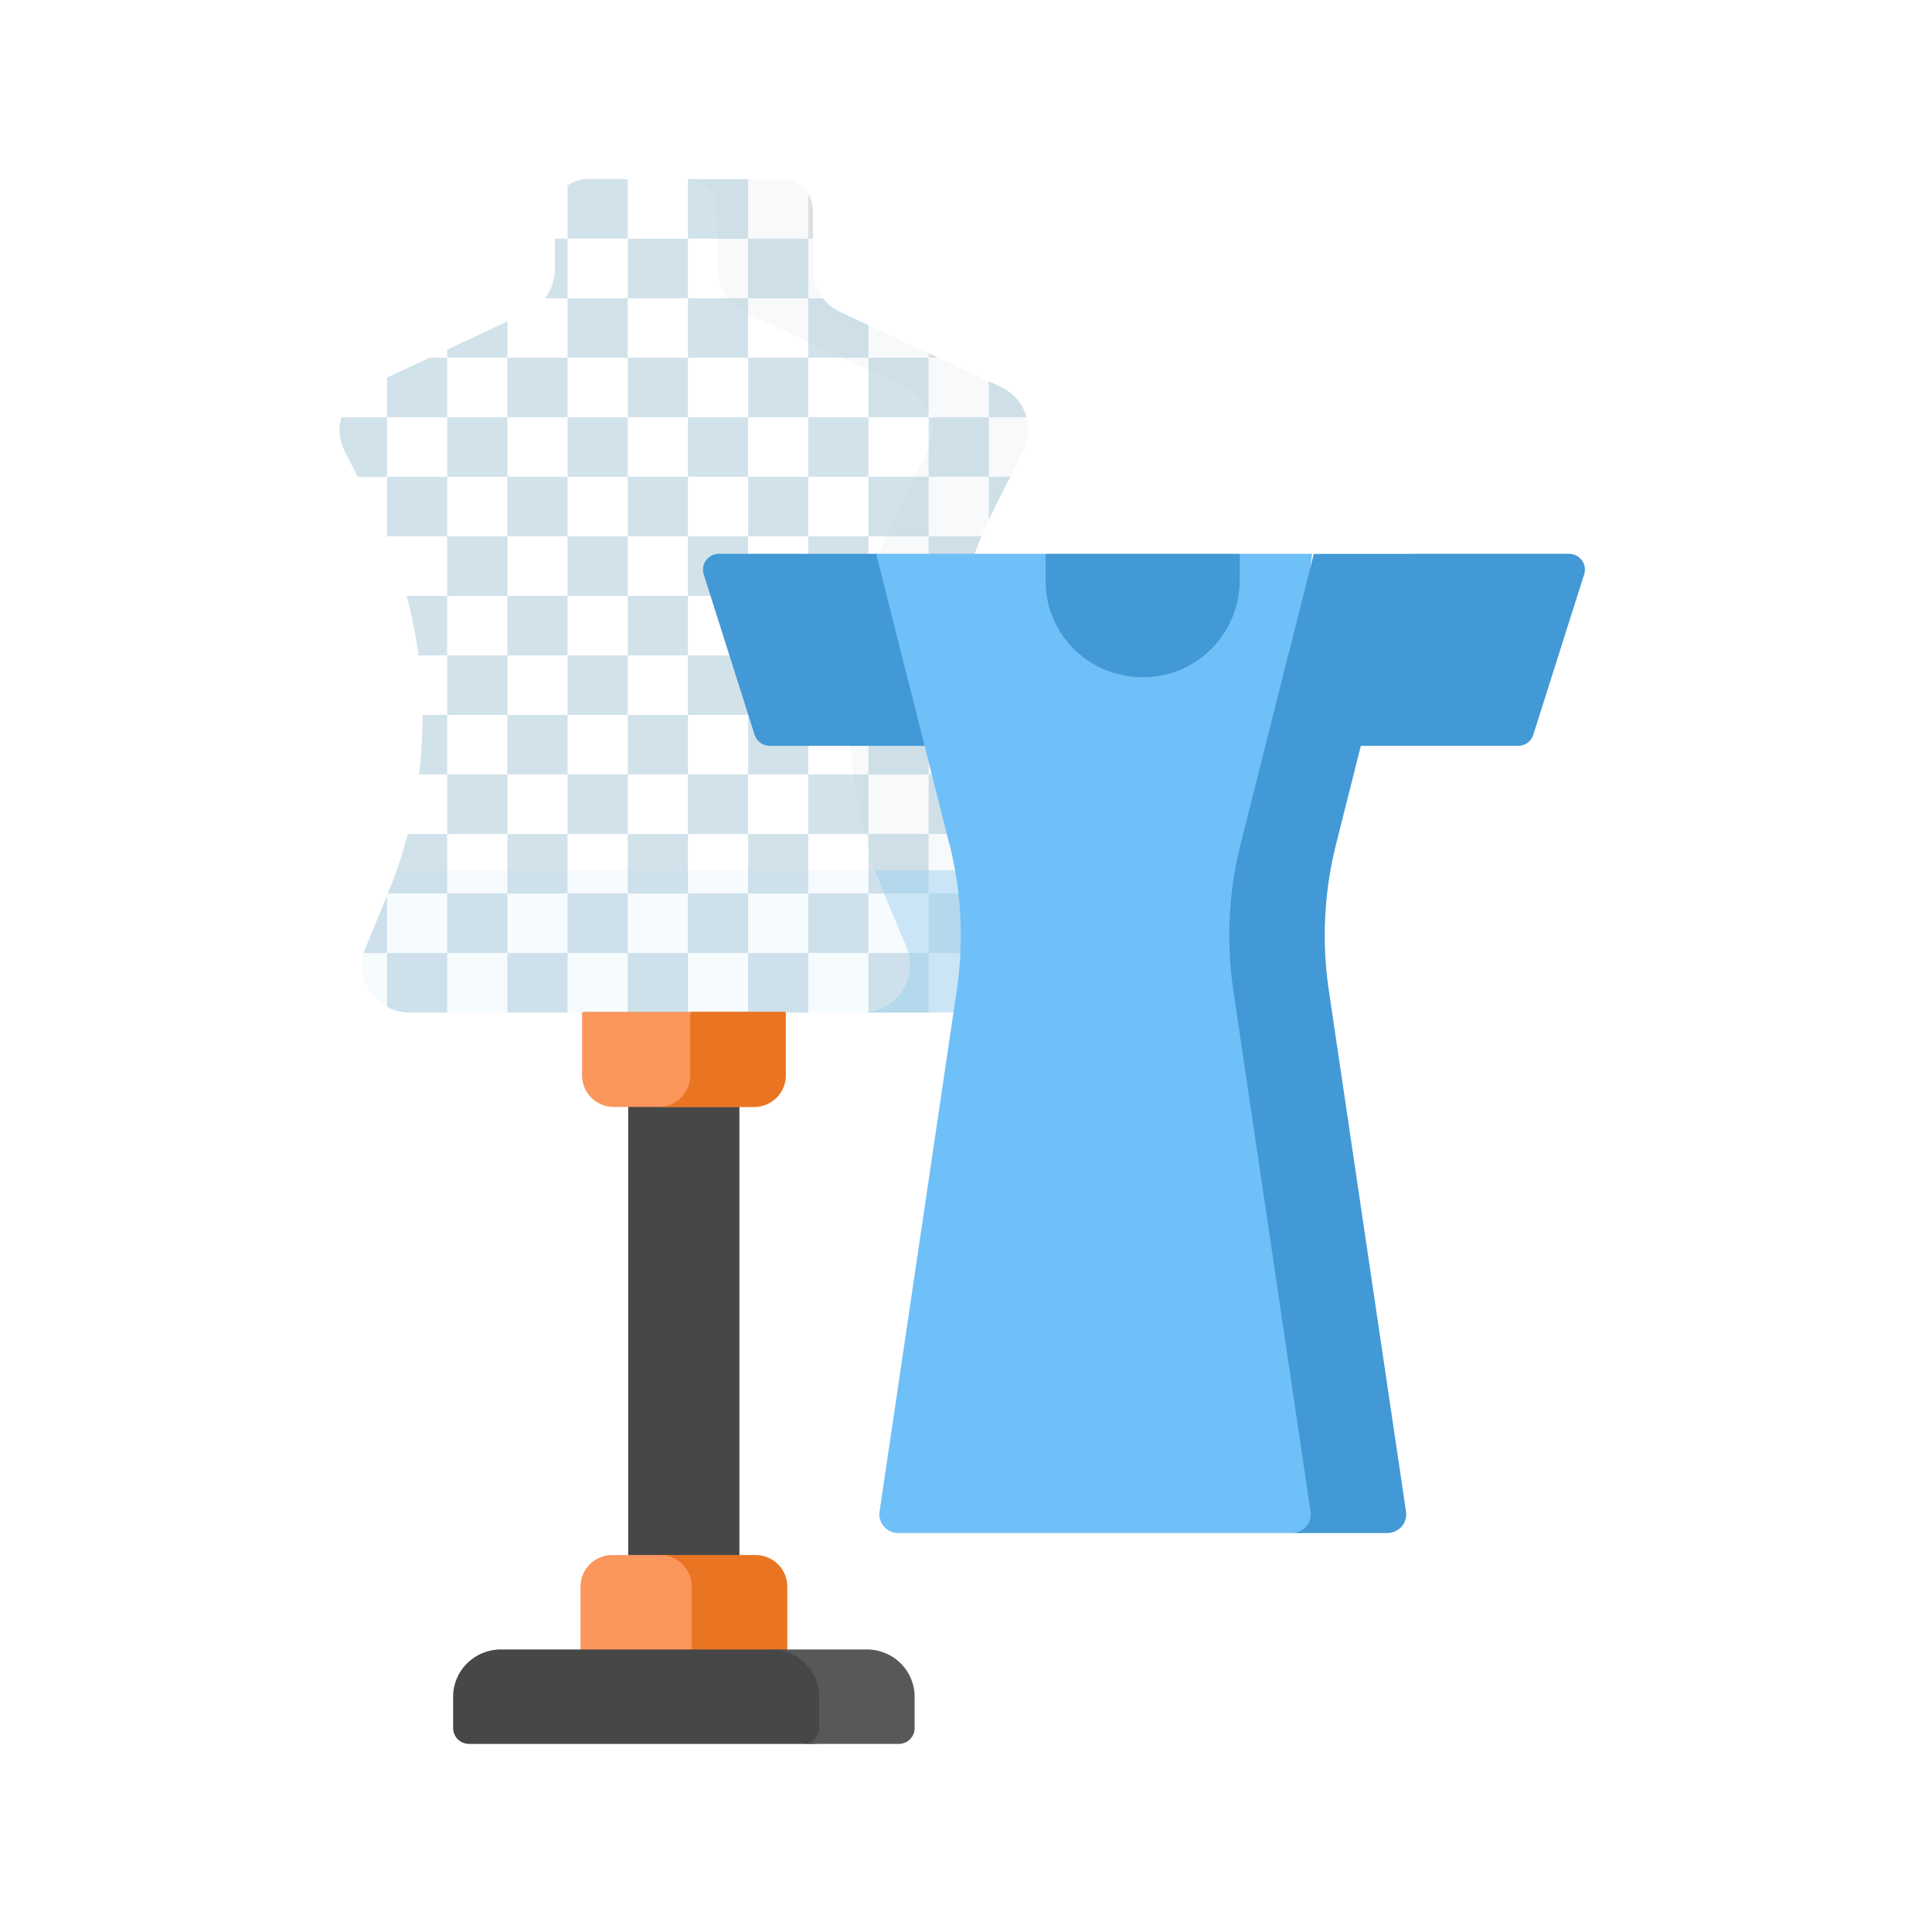 <svg width="121" height="121" viewBox="0 0 121 121" fill="none" xmlns="http://www.w3.org/2000/svg">
<g clip-path="url(#clip0_3166_51561)">
<g filter="url(#filter0_d_3166_51561)">
<path d="M64.091 28.229C64.269 27.876 64.373 27.492 64.398 27.099C64.423 26.706 64.369 26.312 64.239 25.94C64.108 25.569 63.903 25.226 63.637 24.933C63.371 24.641 63.048 24.404 62.688 24.236L52.626 19.543C52.112 19.303 51.678 18.924 51.375 18.449C51.071 17.975 50.91 17.424 50.912 16.863V13.192C50.912 12.669 50.702 12.169 50.329 11.799C49.956 11.429 49.45 11.221 48.922 11.22H36.743C36.215 11.22 35.708 11.428 35.334 11.798C34.96 12.167 34.75 12.669 34.75 13.192V16.869C34.752 17.43 34.591 17.981 34.287 18.455C33.984 18.93 33.55 19.309 33.036 19.548L22.978 24.236C22.618 24.404 22.295 24.641 22.029 24.933C21.763 25.226 21.558 25.569 21.428 25.941C21.297 26.312 21.243 26.706 21.269 27.099C21.294 27.492 21.399 27.876 21.577 28.229L23.338 31.727C25.102 35.236 26.143 39.056 26.403 42.966C26.662 46.876 26.134 50.798 24.849 54.505C24.664 55.037 24.465 55.564 24.249 56.086L22.906 59.34C22.721 59.789 22.65 60.276 22.7 60.759C22.75 61.242 22.919 61.705 23.193 62.108C23.466 62.511 23.836 62.84 24.269 63.069C24.702 63.297 25.185 63.416 25.675 63.417H59.997C60.487 63.416 60.97 63.297 61.402 63.068C61.835 62.84 62.204 62.51 62.477 62.107C62.751 61.704 62.919 61.241 62.969 60.758C63.019 60.276 62.947 59.789 62.762 59.34L61.419 56.086C61.203 55.564 61.004 55.037 60.819 54.505C59.533 50.798 59.005 46.876 59.264 42.966C59.524 39.056 60.567 35.236 62.332 31.727L64.091 28.229Z" fill="white"/>
</g>
<path d="M46.853 41.045H43.084V44.774H46.853V41.045Z" fill="#D2E2EB"/>
<path d="M46.853 33.59H43.084V37.318H46.853V33.59Z" fill="#D2E2EB"/>
<path d="M50.623 44.774H46.853V48.502H50.623V44.774Z" fill="#D2E2EB"/>
<path d="M50.623 37.317H46.853V41.045H50.623V37.317Z" fill="#E3E3E3"/>
<path d="M43.084 37.317H39.315V41.045H43.084V37.317Z" fill="#D2E2EB"/>
<path d="M43.084 44.774H39.315V48.502H43.084V44.774Z" fill="#D2E2EB"/>
<path d="M46.853 26.133H43.084V29.861H46.853V26.133Z" fill="#D2E2EB"/>
<path d="M46.853 11.22H43.738H43.084V14.949H46.853V11.22Z" fill="#D2E2EB"/>
<path d="M25.466 37.317C25.794 38.542 26.042 39.788 26.209 41.045H28.009V37.317H25.466Z" fill="#D2E2EB"/>
<path d="M24.239 33.703V33.59H24.19C24.206 33.628 24.223 33.664 24.239 33.703Z" fill="#E3E3E3"/>
<path d="M26.465 44.774C26.471 46.02 26.396 47.266 26.242 48.502H28.009V44.774H26.465Z" fill="#D2E2EB"/>
<path d="M31.778 20.13L28.009 21.889V22.404H31.778V20.13Z" fill="#D2E2EB"/>
<path d="M25.533 52.231C25.336 52.997 25.108 53.754 24.848 54.503C24.678 54.991 24.494 55.477 24.299 55.958H28.008V52.231H25.533Z" fill="#D2E2EB"/>
<path d="M21.374 26.133C21.175 26.835 21.247 27.585 21.577 28.238L22.397 29.871H24.239V26.133H21.374Z" fill="#D2E2EB"/>
<path d="M22.904 59.337C22.857 59.451 22.818 59.567 22.786 59.686H24.239V56.103L22.904 59.337Z" fill="#D2E2EB"/>
<path d="M34.752 14.949V16.863C34.755 17.522 34.535 18.164 34.127 18.685H35.547V14.949H34.752Z" fill="#D2E2EB"/>
<path d="M50.623 59.686H46.853V63.415H50.623V59.686Z" fill="#D2E2EB"/>
<path d="M43.084 59.686H39.315V63.415H43.084V59.686Z" fill="#D2E2EB"/>
<path d="M35.547 59.686H31.777V63.415H35.547V59.686Z" fill="#D2E2EB"/>
<path d="M24.239 63.057C24.679 63.293 25.172 63.416 25.673 63.415H28.009V59.686H24.239V63.057Z" fill="#D2E2EB"/>
<path d="M58.16 22.125V22.404H58.764L58.16 22.125Z" fill="#E3E3E3"/>
<path d="M59.203 44.774C59.209 43.527 59.294 42.282 59.459 41.045H58.16V44.774H59.203Z" fill="#E3E3E3"/>
<path d="M60.202 37.316C60.542 36.047 60.968 34.802 61.477 33.59H58.16V37.316H60.202Z" fill="#D2E2EB"/>
<path d="M61.93 26.133H58.16V29.861H61.93V26.133Z" fill="#D2E2EB"/>
<path d="M60.134 52.231C59.818 51.004 59.581 49.759 59.426 48.502H58.16V52.231H60.134Z" fill="#D2E2EB"/>
<path d="M62.882 59.686H61.93V62.709C62.361 62.346 62.68 61.869 62.849 61.334C63.017 60.799 63.029 60.227 62.882 59.686Z" fill="#E3E3E3"/>
<path d="M61.93 59.686V57.32L61.419 56.084C61.401 56.042 61.386 56 61.37 55.958H58.16V59.686H61.93Z" fill="#D2E2EB"/>
<path d="M39.314 11.22H36.743C36.31 11.22 35.889 11.36 35.545 11.62V14.949H39.314V11.22Z" fill="#D2E2EB"/>
<path d="M50.915 13.192C50.913 12.834 50.812 12.483 50.623 12.177V14.949H50.915V13.192Z" fill="#E3E3E3"/>
<path d="M50.623 29.862H46.853V33.59H50.623V29.862Z" fill="#D2E2EB"/>
<path d="M62.332 31.73L63.271 29.862H61.93V32.566C62.059 32.285 62.193 32.007 62.332 31.73Z" fill="#D2E2EB"/>
<path d="M31.778 26.133H28.009V29.861H31.778V26.133Z" fill="#D2E2EB"/>
<path d="M62.688 24.236L61.93 23.882V26.133H64.296C64.183 25.721 63.981 25.337 63.703 25.01C63.425 24.682 63.079 24.418 62.688 24.236Z" fill="#D2E2EB"/>
<path d="M28.009 22.404H26.906L24.239 23.648V26.133H28.009V22.404Z" fill="#D2E2EB"/>
<path d="M50.623 14.949H46.853V18.678H50.623V14.949Z" fill="#D2E2EB"/>
<path d="M58.16 52.231H54.391V55.959H58.16V52.231Z" fill="#D2E2EB"/>
<path d="M54.391 22.404V20.366L52.63 19.543C52.204 19.346 51.831 19.052 51.542 18.685H50.623V22.404H54.391Z" fill="#D2E2EB"/>
<path d="M39.316 18.677H35.547V22.406H39.316V18.677Z" fill="#D2E2EB"/>
<path d="M43.084 14.949H39.315V18.678H43.084V14.949Z" fill="#D2E2EB"/>
<path d="M58.16 22.404H54.391V26.133H58.16V22.404Z" fill="#D2E2EB"/>
<path d="M58.16 37.317H54.391V41.045H58.16V37.317Z" fill="#E3E3E3"/>
<path d="M58.16 44.774H54.391V48.502H58.16V44.774Z" fill="#D2E2EB"/>
<path d="M58.16 29.862H54.391V33.59H58.16V29.862Z" fill="#D2E2EB"/>
<path d="M35.547 22.404H31.777V26.133H35.547V22.404Z" fill="#D2E2EB"/>
<path d="M54.392 55.958H50.623V59.686H54.392V55.958Z" fill="#D2E2EB"/>
<path d="M39.316 55.958H35.547V59.686H39.316V55.958Z" fill="#D2E2EB"/>
<path d="M46.853 55.958H43.084V59.686H46.853V55.958Z" fill="#D2E2EB"/>
<path d="M54.393 59.686V63.415H54.414H58.16V59.686H54.393Z" fill="#D2E2EB"/>
<path d="M31.778 41.045H28.009V44.774H31.778V41.045Z" fill="#D2E2EB"/>
<path d="M28.009 29.862H24.239V33.59H28.009V29.862Z" fill="#D2E2EB"/>
<path d="M31.778 33.59H28.009V37.318H31.778V33.59Z" fill="#D2E2EB"/>
<path d="M31.778 48.502H28.009V52.231H31.778V48.502Z" fill="#D2E2EB"/>
<path d="M31.778 55.958H28.009V59.686H31.778V55.958Z" fill="#D2E2EB"/>
<path d="M54.392 26.133H50.623V29.861H54.392V26.133Z" fill="#D2E2EB"/>
<path d="M54.392 41.045H50.623V44.774H54.392V41.045Z" fill="#E3E3E3"/>
<path d="M54.392 33.59H50.623V37.318H54.392V33.59Z" fill="#D2E2EB"/>
<path d="M43.084 29.862H39.315V33.59H43.084V29.862Z" fill="#D2E2EB"/>
<path d="M54.392 48.502H50.623V52.231H54.392V48.502Z" fill="#D2E2EB"/>
<path d="M39.316 33.59H35.547V37.318H39.316V33.59Z" fill="#D2E2EB"/>
<path d="M46.853 48.502H43.084V52.231H46.853V48.502Z" fill="#D2E2EB"/>
<path d="M39.316 41.045H35.547V44.774H39.316V41.045Z" fill="#D2E2EB"/>
<path d="M50.623 22.404H46.853V26.133H50.623V22.404Z" fill="#D2E2EB"/>
<path d="M39.316 48.502H35.547V52.231H39.316V48.502Z" fill="#D2E2EB"/>
<path d="M43.084 22.404H39.315V26.133H43.084V22.404Z" fill="#D2E2EB"/>
<path d="M35.547 37.317H31.777V41.045H35.547V37.317Z" fill="#D2E2EB"/>
<path d="M35.547 44.774H31.777V48.502H35.547V44.774Z" fill="#D2E2EB"/>
<path d="M35.547 52.231H31.777V55.959H35.547V52.231Z" fill="#D2E2EB"/>
<path d="M43.084 52.231H39.315V55.959H43.084V52.231Z" fill="#D2E2EB"/>
<path d="M35.547 29.862H31.777V33.59H35.547V29.862Z" fill="#D2E2EB"/>
<path d="M50.623 52.231H46.853V55.959H50.623V52.231Z" fill="#D2E2EB"/>
<path d="M46.853 18.677H43.084V22.406H46.853V18.677Z" fill="#D2E2EB"/>
<path d="M39.316 26.133H35.547V29.861H39.316V26.133Z" fill="#D2E2EB"/>
<path d="M39.343 97.389L42.826 100.886L46.309 97.389V69.331L42.936 67.052L39.343 69.331V97.389Z" fill="#474748"/>
<path d="M36.356 103.306L42.835 106.263L43.733 103.306V99.361C43.733 98.838 43.523 98.337 43.149 97.967C42.775 97.597 42.268 97.389 41.74 97.389H38.346C37.818 97.39 37.312 97.599 36.939 97.968C36.566 98.338 36.356 98.839 36.356 99.361V103.306Z" fill="#FB965D"/>
<path d="M49.309 99.361V103.306L46.047 106.263L43.322 103.306V99.361C43.322 98.838 43.112 98.337 42.738 97.967C42.365 97.597 41.858 97.389 41.329 97.389H47.308C47.571 97.388 47.831 97.439 48.074 97.537C48.316 97.636 48.537 97.781 48.723 97.964C48.909 98.147 49.056 98.365 49.157 98.605C49.258 98.844 49.309 99.101 49.309 99.361Z" fill="#E97522"/>
<path d="M36.598 63.367L36.453 63.415V67.358C36.453 67.88 36.663 68.382 37.037 68.752C37.411 69.121 37.918 69.329 38.446 69.329H47.218C47.746 69.329 48.253 69.121 48.627 68.752C49.001 68.382 49.211 67.88 49.211 67.358V63.415L49.069 63.367H36.598Z" fill="#FB965D"/>
<path d="M43.295 63.367L43.229 63.415V67.358C43.229 67.88 43.02 68.382 42.646 68.752C42.272 69.121 41.765 69.329 41.236 69.329H47.218C47.746 69.329 48.253 69.121 48.627 68.752C49.001 68.382 49.211 67.88 49.211 67.358V63.415L49.141 63.367H43.295Z" fill="#E97522"/>
<path opacity="0.2" d="M56.349 31.729C54.584 35.238 53.542 39.058 53.282 42.968C53.022 46.878 53.55 50.8 54.836 54.507H60.813C59.527 50.8 58.998 46.878 59.258 42.968C59.517 39.057 60.561 35.237 62.326 31.729L64.083 28.229C64.261 27.876 64.366 27.493 64.391 27.1C64.417 26.707 64.363 26.314 64.233 25.942C64.103 25.57 63.899 25.227 63.634 24.935C63.368 24.642 63.046 24.404 62.686 24.236L52.624 19.543C52.111 19.303 51.676 18.924 51.373 18.449C51.069 17.975 50.909 17.424 50.91 16.863V13.192C50.909 12.669 50.699 12.168 50.326 11.799C49.953 11.429 49.447 11.221 48.919 11.22H42.935C43.464 11.22 43.971 11.428 44.345 11.798C44.719 12.167 44.929 12.669 44.929 13.192V16.869C44.927 17.43 45.088 17.981 45.392 18.455C45.695 18.93 46.129 19.309 46.643 19.548L56.705 24.242C57.065 24.409 57.388 24.646 57.654 24.939C57.92 25.232 58.125 25.574 58.255 25.946C58.386 26.318 58.44 26.712 58.415 27.105C58.39 27.498 58.285 27.882 58.108 28.234L56.349 31.729Z" fill="#A7C1CF" fill-opacity="0.48"/>
<path opacity="0.2" d="M54.062 63.415H25.637C25.149 63.41 24.669 63.288 24.24 63.058C23.811 62.828 23.445 62.497 23.175 62.095C22.905 61.693 22.739 61.232 22.69 60.751C22.642 60.271 22.714 59.786 22.899 59.34L24.228 56.086C24.441 55.564 24.639 55.037 24.822 54.505H54.877C55.06 55.037 55.258 55.564 55.471 56.086L56.798 59.34C56.984 59.786 57.056 60.271 57.008 60.751C56.96 61.232 56.794 61.693 56.523 62.095C56.253 62.497 55.888 62.828 55.459 63.058C55.03 63.288 54.55 63.41 54.062 63.415Z" fill="#8DCAEC" fill-opacity="0.4"/>
<path opacity="0.5" d="M59.993 63.415H54.014C54.504 63.414 54.987 63.295 55.419 63.067C55.852 62.839 56.221 62.509 56.495 62.106C56.768 61.704 56.937 61.241 56.987 60.758C57.037 60.276 56.966 59.789 56.781 59.34L55.426 56.086C55.212 55.564 55.012 55.037 54.826 54.505H60.808C60.992 55.037 61.192 55.564 61.407 56.086L62.751 59.34C62.936 59.789 63.007 60.276 62.957 60.758C62.907 61.241 62.738 61.704 62.464 62.106C62.191 62.509 61.822 62.839 61.389 63.067C60.956 63.295 60.474 63.414 59.983 63.415H59.993Z" fill="#96CFEF"/>
<path d="M29.375 109.22H50.904C51.169 109.22 51.422 109.116 51.609 108.932C51.796 108.747 51.901 108.496 51.901 108.235V106.263C51.901 105.875 51.824 105.49 51.674 105.131C51.524 104.772 51.304 104.446 51.026 104.171C50.748 103.896 50.419 103.678 50.056 103.529C49.693 103.381 49.304 103.304 48.911 103.304H31.37C30.577 103.304 29.816 103.616 29.255 104.171C28.694 104.726 28.379 105.478 28.379 106.263V108.235C28.379 108.496 28.485 108.746 28.671 108.931C28.858 109.116 29.111 109.22 29.375 109.22Z" fill="#474748"/>
<path d="M57.283 106.263V108.235C57.283 108.496 57.178 108.746 56.991 108.931C56.804 109.116 56.551 109.22 56.287 109.22H50.307C50.572 109.22 50.825 109.116 51.012 108.931C51.198 108.746 51.304 108.496 51.304 108.235V106.263C51.304 105.478 50.988 104.726 50.427 104.171C49.866 103.616 49.106 103.304 48.312 103.304H54.294C55.087 103.305 55.847 103.617 56.407 104.172C56.968 104.727 57.283 105.479 57.283 106.263Z" fill="#585858"/>
<path d="M54.972 34.685H45.024C44.867 34.685 44.713 34.721 44.573 34.791C44.434 34.862 44.313 34.963 44.22 35.088C44.127 35.213 44.066 35.357 44.04 35.51C44.014 35.663 44.025 35.819 44.072 35.967L47.261 46.022C47.325 46.222 47.451 46.397 47.623 46.521C47.794 46.646 48.001 46.713 48.213 46.713H59.107L54.972 34.685Z" fill="#4299D5"/>
<path d="M88.255 34.685H98.265C98.422 34.685 98.576 34.721 98.716 34.791C98.856 34.862 98.977 34.963 99.069 35.088C99.162 35.213 99.224 35.357 99.249 35.51C99.275 35.663 99.264 35.819 99.217 35.967L96.028 46.022C95.965 46.222 95.838 46.397 95.667 46.521C95.496 46.646 95.289 46.713 95.076 46.713H83.824L88.255 34.685Z" fill="#4299D5"/>
<path d="M65.486 34.685H77.646L80.669 41.126L74.772 49.626H65.628L62.984 40.268L65.486 34.685Z" fill="#4299D5"/>
<path d="M59.455 52.857L54.875 34.685H65.487V36.44C65.491 37.314 65.688 38.176 66.064 38.967C66.44 39.757 66.986 40.457 67.663 41.017C68.341 41.578 69.134 41.985 69.988 42.211C70.841 42.436 71.734 42.475 72.604 42.324C75.537 41.847 77.646 39.261 77.646 36.321V34.685H82.182L79.69 52.855C78.936 55.849 78.78 58.959 79.231 62.012L82.478 94.673C82.503 94.84 82.491 95.009 82.444 95.171C82.396 95.332 82.314 95.481 82.203 95.609C82.092 95.736 81.954 95.838 81.8 95.907C81.645 95.977 81.477 96.013 81.307 96.013H56.247C56.078 96.012 55.911 95.975 55.758 95.904C55.604 95.834 55.468 95.732 55.358 95.605C55.248 95.478 55.167 95.329 55.12 95.168C55.073 95.008 55.061 94.839 55.086 94.673L59.923 62.014C60.375 58.962 60.219 55.853 59.465 52.861L59.455 52.857Z" fill="#6FC0F8"/>
<path d="M88.058 94.674C88.083 94.84 88.071 95.009 88.023 95.171C87.976 95.332 87.894 95.481 87.783 95.609C87.672 95.736 87.534 95.838 87.38 95.907C87.225 95.977 87.057 96.013 86.887 96.013H80.908C81.078 96.013 81.246 95.977 81.4 95.907C81.555 95.838 81.692 95.736 81.803 95.609C81.915 95.481 81.997 95.332 82.044 95.171C82.092 95.009 82.103 94.84 82.079 94.674L77.241 62.016C76.789 58.963 76.944 55.853 77.698 52.859L82.28 34.689H88.259L83.679 52.859C82.924 55.852 82.769 58.963 83.222 62.016L88.058 94.674Z" fill="#4299D5"/>
</g>
<defs>
<filter id="filter0_d_3166_51561" x="-3.737" y="-13.78" width="93.142" height="102.197" filterUnits="userSpaceOnUse" color-interpolation-filters="sRGB">
<feFlood flood-opacity="0" result="BackgroundImageFix"/>
<feColorMatrix in="SourceAlpha" type="matrix" values="0 0 0 0 0 0 0 0 0 0 0 0 0 0 0 0 0 0 127 0" result="hardAlpha"/>
<feOffset/>
<feGaussianBlur stdDeviation="12.5"/>
<feColorMatrix type="matrix" values="0 0 0 0 0.352 0 0 0 0 0.519 0 0 0 0 0.613 0 0 0 0.25 0"/>
<feBlend mode="normal" in2="BackgroundImageFix" result="effect1_dropShadow_3166_51561"/>
<feBlend mode="normal" in="SourceGraphic" in2="effect1_dropShadow_3166_51561" result="shape"/>
</filter>
<clipPath id="clip0_3166_51561">
<rect width="120" height="120" fill="white" transform="translate(0.263 0.22)"/>
</clipPath>
</defs>
</svg>

